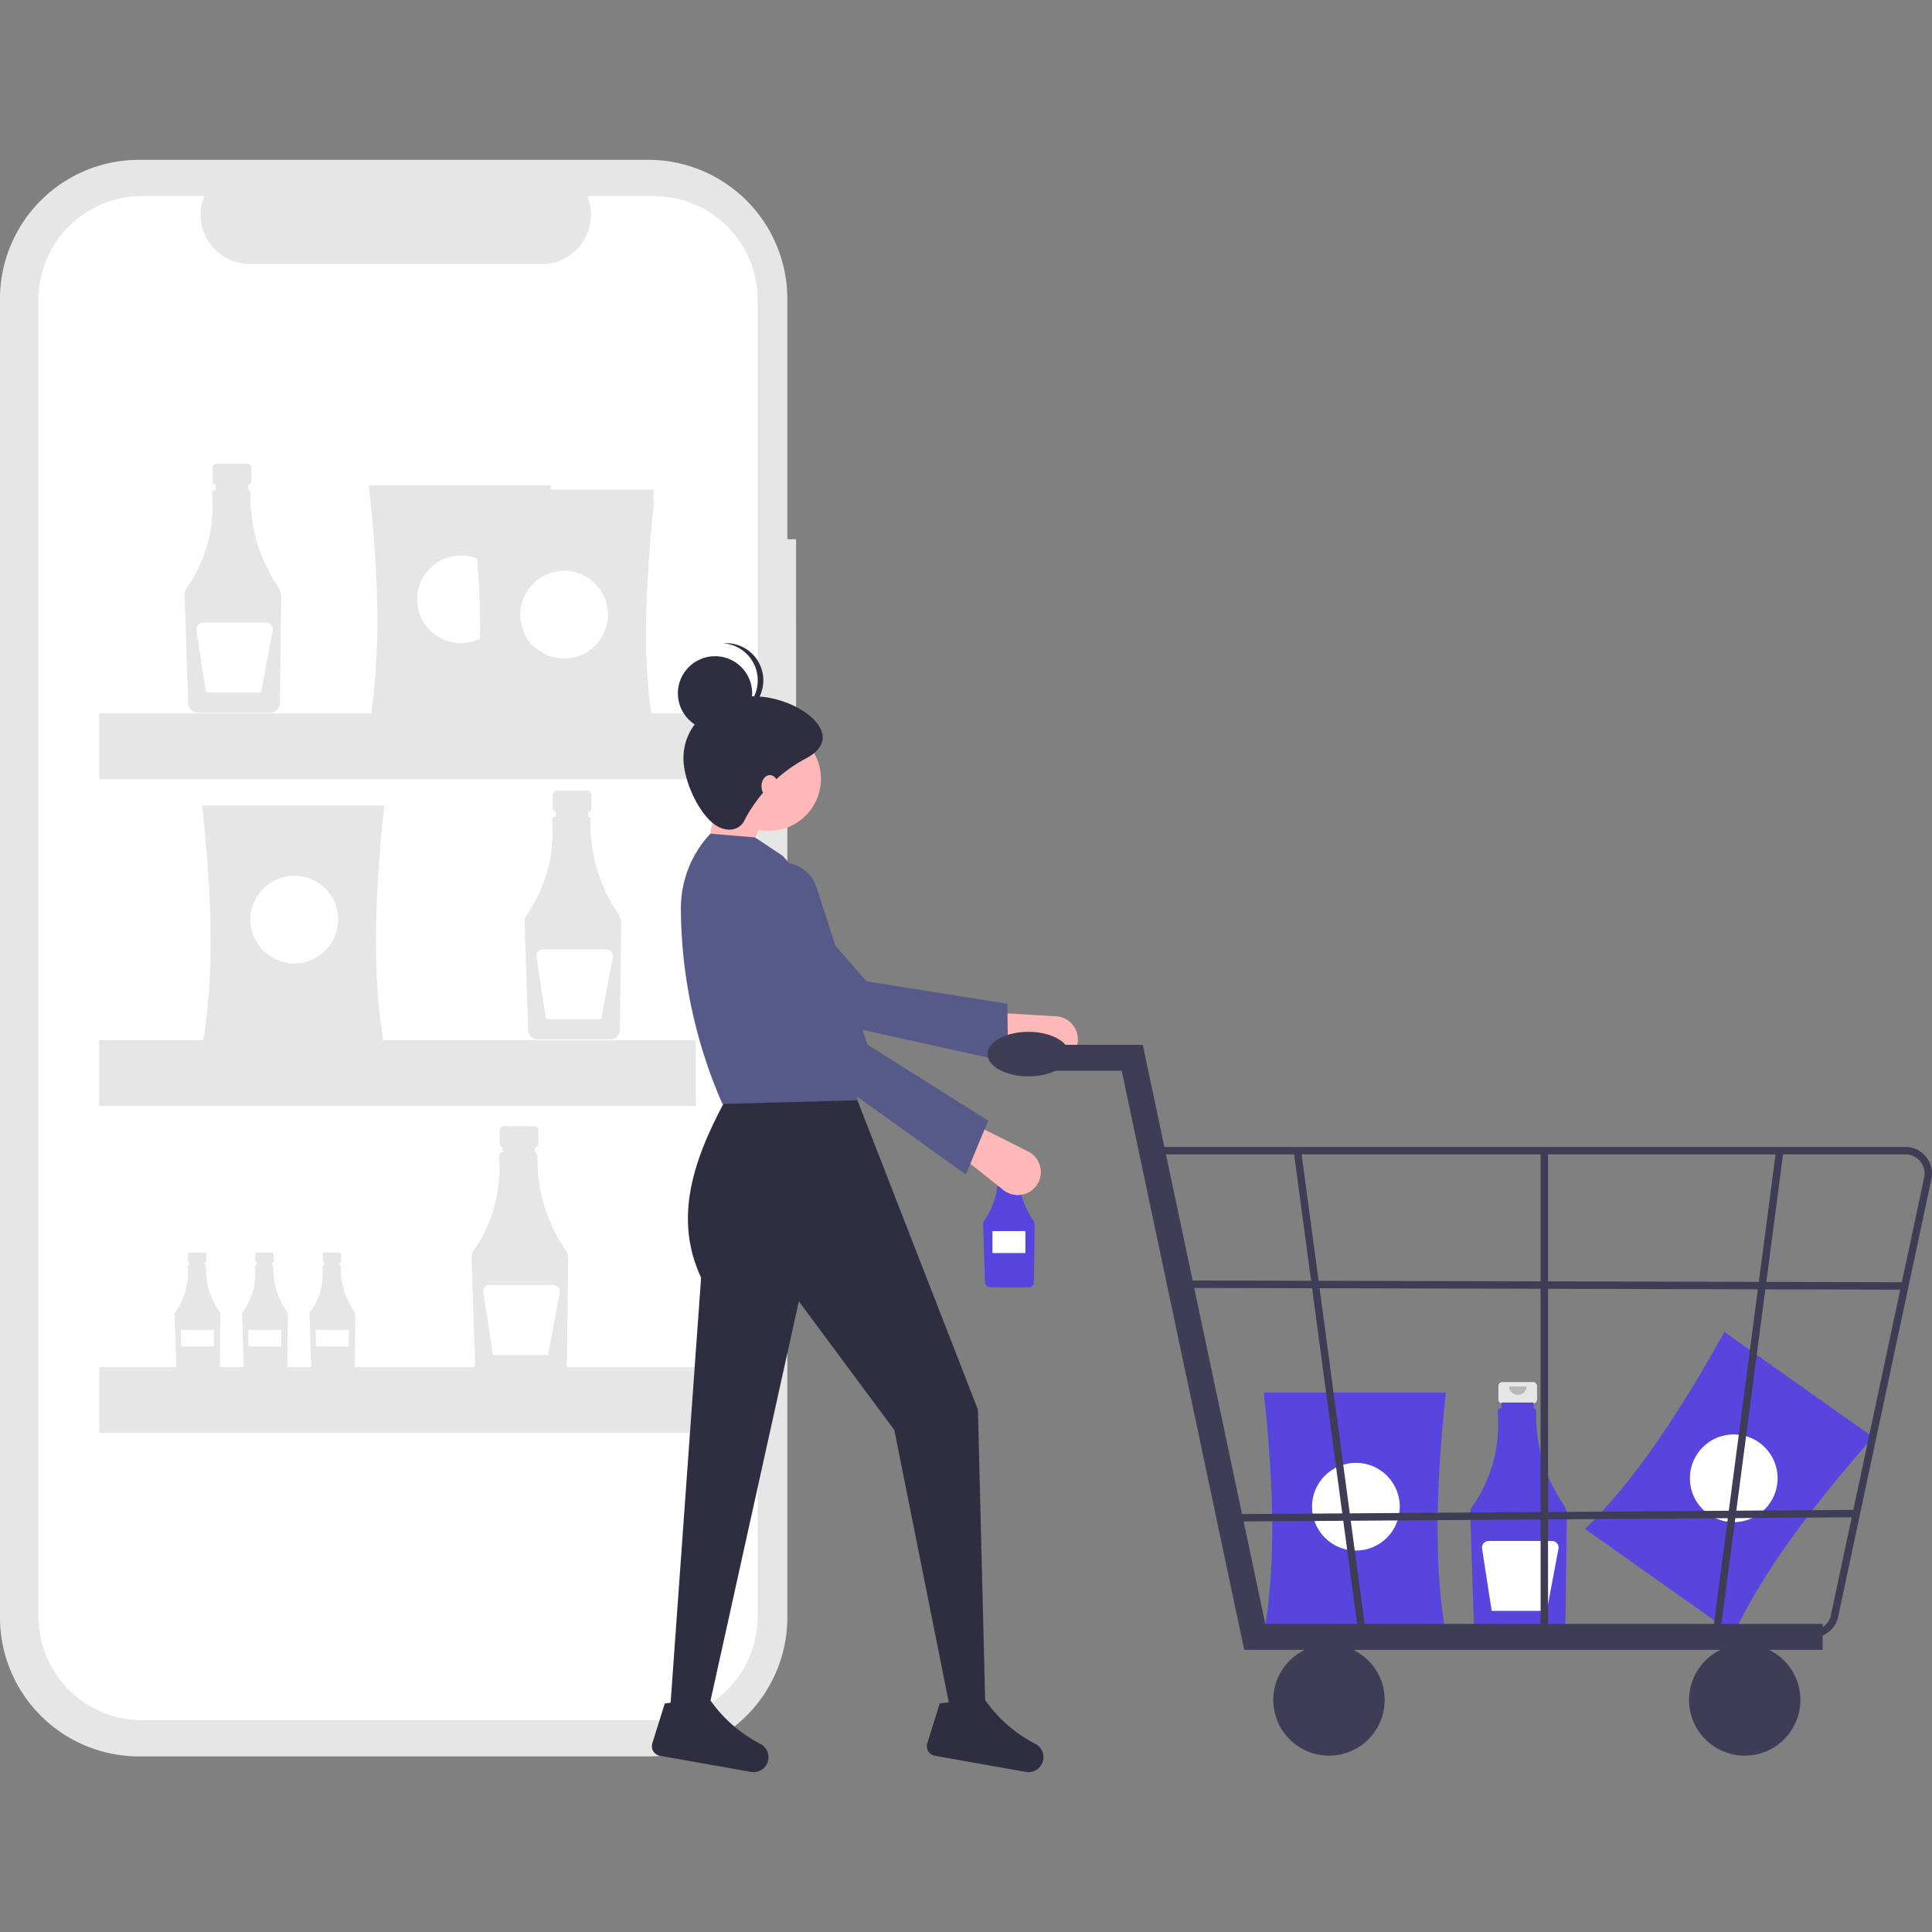 <svg xmlns="http://www.w3.org/2000/svg" xmlns:xlink="http://www.w3.org/1999/xlink" width="250" height="250" viewBox="0 0 250 250">
  <rect x="0" y="0" width="250" height="250" fill="#808080" stroke="none"/>
  <defs>
    <clipPath id="clip-path">
      <rect id="Rectangle_2446" data-name="Rectangle 2446" width="250" height="250" transform="translate(63 128)" fill="#fff"/>
    </clipPath>
  </defs>
  <g id="Mask_Group_3" data-name="Mask Group 3" transform="translate(-63 -128)" clip-path="url(#clip-path)">
    <g id="undraw_shopping_app_flsj" transform="translate(63 148.686)">
      <path id="Path_31994" data-name="Path 31994" d="M146.93,71.469H145.8v-31.1a18,18,0,0,0-18-18H61.916a18,18,0,0,0-18,18v170.6a18,18,0,0,0,18,18H127.8a18,18,0,0,0,18-18V93.6h1.135Z" transform="translate(-43.919 -22.375)" fill="#e6e6e6"/>
      <path id="Path_31995" data-name="Path 31995" d="M128.524,27.057h-8.6a6.385,6.385,0,0,1-5.912,8.8H76.27a6.385,6.385,0,0,1-5.912-8.8H62.326A13.44,13.44,0,0,0,48.885,40.5V210.842a13.44,13.44,0,0,0,13.44,13.44h66.2a13.44,13.44,0,0,0,13.44-13.44V40.5a13.44,13.44,0,0,0-13.44-13.44Z" transform="translate(-43.919 -22.375)" fill="#fff"/>
      <path id="Path_31996" data-name="Path 31996" d="M75.921,61.687H71.969a.524.524,0,0,0-.524.524v1.735a.524.524,0,0,0,.524.524h.655v2.6h2.643v-2.6h.655a.524.524,0,0,0,.524-.524V62.211A.524.524,0,0,0,75.921,61.687Z" transform="translate(-43.919 -22.375)" fill="#e6e6e6"/>
      <path id="Path_31997" data-name="Path 31997" d="M79.88,77.564a20.32,20.32,0,0,1-3.535-12.048.429.429,0,0,0-.335-.428v-.75H71.836v.739h-.058a.428.428,0,0,0-.428.429q0,.016,0,.031a18.545,18.545,0,0,1-3.331,12.333,1.18,1.18,0,0,0-.214.715l.456,14.119a1.222,1.222,0,0,0,1.212,1.18h9.442a1.223,1.223,0,0,0,1.213-1.2l.176-13.709A2.474,2.474,0,0,0,79.88,77.564Z" transform="translate(-43.919 -22.375)" fill="#e6e6e6"/>
      <path id="Path_31998" data-name="Path 31998" d="M78.385,82.254H70.167a.844.844,0,0,0-.834.972L70.575,91.3h7.131l1.508-8.045a.844.844,0,0,0-.829-1Z" transform="translate(-43.919 -22.375)" fill="#fff"/>
      <path id="Path_31999" data-name="Path 31999" d="M119.92,103.982h-3.953a.524.524,0,0,0-.524.524v1.735a.524.524,0,0,0,.524.524h.655v2.6h2.643v-2.6h.655a.524.524,0,0,0,.524-.524v-1.735a.524.524,0,0,0-.524-.524Z" transform="translate(-43.919 -22.375)" fill="#e6e6e6"/>
      <path id="Path_32000" data-name="Path 32000" d="M123.879,119.86a20.32,20.32,0,0,1-3.535-12.048.429.429,0,0,0-.334-.428v-.75h-4.175v.739h-.058a.428.428,0,0,0-.428.429q0,.016,0,.031a18.545,18.545,0,0,1-3.331,12.333,1.18,1.18,0,0,0-.214.715L112.262,135a1.222,1.222,0,0,0,1.212,1.18h9.442a1.223,1.223,0,0,0,1.213-1.2l.176-13.709a2.474,2.474,0,0,0-.425-1.413Z" transform="translate(-43.919 -22.375)" fill="#e6e6e6"/>
      <path id="Path_32001" data-name="Path 32001" d="M122.385,124.55h-8.218a.844.844,0,0,0-.834.972l1.242,8.072h7.131l1.508-8.045a.844.844,0,0,0-.829-1Z" transform="translate(-43.919 -22.375)" fill="#fff"/>
      <path id="Path_32002" data-name="Path 32002" d="M70.365,163.776H68.49a.249.249,0,0,0-.249.249v.823a.249.249,0,0,0,.249.249H68.8v1.233h1.253V165.1h.311a.249.249,0,0,0,.249-.249v-.823a.249.249,0,0,0-.249-.249Z" transform="translate(-43.919 -22.375)" fill="#e6e6e6"/>
      <path id="Path_32003" data-name="Path 32003" d="M72.242,171.308a9.639,9.639,0,0,1-1.677-5.715.2.2,0,0,0-.159-.2v-.356h-1.98v.351H68.4a.2.2,0,0,0-.2.2s0,.01,0,.015a8.8,8.8,0,0,1-1.58,5.85.56.56,0,0,0-.1.339l.216,6.7a.58.58,0,0,0,.575.56h4.479a.58.58,0,0,0,.575-.569l.083-6.5A1.173,1.173,0,0,0,72.242,171.308Z" transform="translate(-43.919 -22.375)" fill="#e6e6e6"/>
      <rect id="Rectangle_2451" data-name="Rectangle 2451" width="4.273" height="2.137" transform="translate(23.406 151.395)" fill="#fff"/>
      <path id="Path_32004" data-name="Path 32004" d="M79.092,163.776H77.217a.249.249,0,0,0-.249.249v.823a.249.249,0,0,0,.249.249h.311v1.233h1.253V165.1h.311a.249.249,0,0,0,.249-.249v-.823a.249.249,0,0,0-.249-.249Z" transform="translate(-43.919 -22.375)" fill="#e6e6e6"/>
      <path id="Path_32005" data-name="Path 32005" d="M80.97,171.308a9.639,9.639,0,0,1-1.677-5.715.2.2,0,0,0-.159-.2v-.356h-1.98v.351h-.027a.2.2,0,0,0-.2.2s0,.01,0,.015a8.8,8.8,0,0,1-1.58,5.85.56.56,0,0,0-.1.339l.217,6.7a.58.58,0,0,0,.575.56h4.479a.58.58,0,0,0,.575-.569l.083-6.5A1.174,1.174,0,0,0,80.97,171.308Z" transform="translate(-43.919 -22.375)" fill="#e6e6e6"/>
      <rect id="Rectangle_2452" data-name="Rectangle 2452" width="4.273" height="2.137" transform="translate(32.133 151.395)" fill="#fff"/>
      <path id="Path_32006" data-name="Path 32006" d="M87.82,163.776H85.945a.249.249,0,0,0-.249.249v.823a.249.249,0,0,0,.249.249h.311v1.233h1.253V165.1h.311a.249.249,0,0,0,.249-.249v-.823a.249.249,0,0,0-.249-.249Z" transform="translate(-43.919 -22.375)" fill="#e6e6e6"/>
      <path id="Path_32007" data-name="Path 32007" d="M89.7,171.308a9.639,9.639,0,0,1-1.677-5.715.2.2,0,0,0-.159-.2v-.356h-1.98v.351h-.027a.2.2,0,0,0-.2.2s0,.01,0,.015a8.8,8.8,0,0,1-1.58,5.85.56.56,0,0,0-.1.339l.216,6.7a.58.58,0,0,0,.575.56h4.479a.58.58,0,0,0,.575-.569l.083-6.5A1.174,1.174,0,0,0,89.7,171.308Z" transform="translate(-43.919 -22.375)" fill="#e6e6e6"/>
      <rect id="Rectangle_2453" data-name="Rectangle 2453" width="4.273" height="2.137" transform="translate(40.861 151.395)" fill="#fff"/>
      <path id="Path_32008" data-name="Path 32008" d="M113.054,147.414H109.1a.524.524,0,0,0-.524.524v1.735a.524.524,0,0,0,.524.524h.655v2.6H112.4v-2.6h.655a.524.524,0,0,0,.524-.524v-1.735A.524.524,0,0,0,113.054,147.414Z" transform="translate(-43.919 -22.375)" fill="#e6e6e6"/>
      <path id="Path_32009" data-name="Path 32009" d="M117.013,163.291a20.32,20.32,0,0,1-3.535-12.048.429.429,0,0,0-.335-.428v-.75h-4.174v.739h-.058a.428.428,0,0,0-.428.429q0,.016,0,.031a18.545,18.545,0,0,1-3.331,12.333,1.18,1.18,0,0,0-.214.715l.456,14.119a1.222,1.222,0,0,0,1.212,1.18h9.442a1.223,1.223,0,0,0,1.213-1.2l.176-13.709a2.474,2.474,0,0,0-.425-1.413Z" transform="translate(-43.919 -22.375)" fill="#e6e6e6"/>
      <path id="Path_32010" data-name="Path 32010" d="M115.518,167.981H107.3a.844.844,0,0,0-.834.972l1.242,8.072h7.131l1.508-8.045a.844.844,0,0,0-.829-1Z" transform="translate(-43.919 -22.375)" fill="#fff"/>
      <path id="Path_32011" data-name="Path 32011" d="M115.212,95.7H91.651c1.647-8.906,1.268-19.66,0-31.225h23.561C113.977,76.044,113.608,86.8,115.212,95.7Z" transform="translate(-43.919 -22.375)" fill="#e6e6e6"/>
      <circle id="Ellipse_518" data-name="Ellipse 518" cx="5.677" cy="5.677" r="5.677" transform="translate(53.977 51.187)" fill="#fff"/>
      <path id="Path_32012" data-name="Path 32012" d="M93.638,137.148H70.077c1.647-8.906,1.268-19.66,0-31.225H93.638C92.4,117.488,92.035,128.242,93.638,137.148Z" transform="translate(-43.919 -22.375)" fill="#e6e6e6"/>
      <circle id="Ellipse_519" data-name="Ellipse 519" cx="5.677" cy="5.677" r="5.677" transform="translate(32.403 92.631)" fill="#fff"/>
      <path id="Path_32013" data-name="Path 32013" d="M128.553,97.69H104.992c1.647-8.906,1.268-19.66,0-31.225h23.561C127.319,78.031,126.95,88.785,128.553,97.69Z" transform="translate(-43.919 -22.375)" fill="#e6e6e6"/>
      <circle id="Ellipse_520" data-name="Ellipse 520" cx="5.677" cy="5.677" r="5.677" transform="translate(67.319 53.174)" fill="#fff"/>
      <path id="Path_32014" data-name="Path 32014" d="M128.553,96.271H104.992c1.647-8.906,1.268-19.66,0-31.225h23.561C127.319,76.611,126.95,87.365,128.553,96.271Z" transform="translate(-43.919 -22.375)" fill="#e6e6e6"/>
      <circle id="Ellipse_521" data-name="Ellipse 521" cx="5.677" cy="5.677" r="5.677" transform="translate(67.319 51.755)" fill="#fff"/>
      <path id="Path_32015" data-name="Path 32015" d="M128.553,97.69H104.992c1.647-8.906,1.268-19.66,0-31.225h23.561C127.319,78.031,126.95,88.785,128.553,97.69Z" transform="translate(-43.919 -22.375)" fill="#e6e6e6"/>
      <circle id="Ellipse_522" data-name="Ellipse 522" cx="5.677" cy="5.677" r="5.677" transform="translate(67.319 53.174)" fill="#fff"/>
      <rect id="Rectangle_2454" data-name="Rectangle 2454" width="77.211" height="8.516" transform="translate(12.817 71.625)" fill="#e6e6e6"/>
      <rect id="Rectangle_2455" data-name="Rectangle 2455" width="77.211" height="8.516" transform="translate(12.817 113.921)" fill="#e6e6e6"/>
      <rect id="Rectangle_2456" data-name="Rectangle 2456" width="77.211" height="8.516" transform="translate(12.817 156.217)" fill="#e6e6e6"/>
      <path id="Path_32016" data-name="Path 32016" d="M268.259,213.141l-19.236-13.605c6.488-6.32,12.388-15.318,18.031-25.493l19.236,13.605C278.6,196.377,272.092,204.944,268.259,213.141Z" transform="translate(-43.919 -22.375)" fill="#5745de"/>
      <circle id="Ellipse_523" data-name="Ellipse 523" cx="5.677" cy="5.677" r="5.677" transform="translate(218.668 164.926)" fill="#fff"/>
      <path id="Path_32017" data-name="Path 32017" d="M175.468,151.057h-2.111a.28.28,0,0,0-.28.28v.927a.28.28,0,0,0,.28.28h.35v1.389h1.412v-1.389h.35a.28.28,0,0,0,.28-.28v-.927a.28.28,0,0,0-.28-.28Z" transform="translate(-43.919 -22.375)" fill="#e6e6e6"/>
      <path id="Path_32018" data-name="Path 32018" d="M177.583,159.539a10.855,10.855,0,0,1-1.888-6.436.229.229,0,0,0-.179-.228v-.4h-2.23v.395h-.031a.229.229,0,0,0-.229.229q0,.008,0,.017a9.907,9.907,0,0,1-1.78,6.589.63.63,0,0,0-.114.382l.244,7.543a.653.653,0,0,0,.647.63h5.044a.653.653,0,0,0,.648-.641l.094-7.323A1.322,1.322,0,0,0,177.583,159.539Z" transform="translate(-43.919 -22.375)" fill="#5745de"/>
      <path id="Path_32019" data-name="Path 32019" d="M175.028,151.359a.6.6,0,0,1-1.208,0" transform="translate(-43.919 -22.375)" opacity="0.2"/>
      <rect id="Rectangle_2457" data-name="Rectangle 2457" width="4.258" height="2.839" transform="translate(128.424 138.617)" fill="#fff"/>
      <path id="Path_32020" data-name="Path 32020" d="M242.287,180.523h-3.952a.524.524,0,0,0-.524.524v1.735a.524.524,0,0,0,.524.524h.655v2.6h2.643v-2.6h.655a.524.524,0,0,0,.524-.524v-1.735a.524.524,0,0,0-.524-.524Z" transform="translate(-43.919 -22.375)" fill="#e6e6e6"/>
      <path id="Path_32021" data-name="Path 32021" d="M246.246,196.4a20.32,20.32,0,0,1-3.535-12.048.428.428,0,0,0-.335-.428v-.75H238.2v.739h-.058a.428.428,0,0,0-.428.429q0,.016,0,.031a18.545,18.545,0,0,1-3.331,12.333,1.18,1.18,0,0,0-.214.715l.456,14.119a1.222,1.222,0,0,0,1.212,1.18h9.442a1.223,1.223,0,0,0,1.213-1.2l.176-13.709A2.474,2.474,0,0,0,246.246,196.4Z" transform="translate(-43.919 -22.375)" fill="#5745de"/>
      <path id="Path_32022" data-name="Path 32022" d="M241.463,181.089a1.131,1.131,0,0,1-2.261,0" transform="translate(-43.919 -22.375)" opacity="0.2"/>
      <path id="Path_32023" data-name="Path 32023" d="M244.751,201.091h-8.218a.844.844,0,0,0-.834.972l1.242,8.072h7.131l1.508-8.045a.844.844,0,0,0-.829-1Z" transform="translate(-43.919 -22.375)" fill="#fff"/>
      <path id="Path_32024" data-name="Path 32024" d="M231.01,213.118H207.449c1.647-8.906,1.268-19.66,0-31.225H231.01C229.775,193.458,229.406,204.212,231.01,213.118Z" transform="translate(-43.919 -22.375)" fill="#5745de"/>
      <circle id="Ellipse_524" data-name="Ellipse 524" cx="5.677" cy="5.677" r="5.677" transform="translate(169.775 168.602)" fill="#fff"/>
      <path id="Path_32025" data-name="Path 32025" d="M90.722,92.474l5.289-.481,3.366-8.174-6.01-3.366Z" fill="#ffb8b8"/>
      <path id="Path_32026" data-name="Path 32026" d="M183.181,137.289h0a2.982,2.982,0,0,0-2.591-4.087l-8.212-.49-1.209,4.021,8.454,2.322A2.982,2.982,0,0,0,183.181,137.289Z" transform="translate(-43.919 -22.375)" fill="#ffb8b8"/>
      <path id="Path_32027" data-name="Path 32027" d="M174.364,139.123l-.09-7.545-18.241-2.911L141.979,112.55a4.6,4.6,0,0,0-6-.82h0a4.6,4.6,0,0,0-.8,7.016l11.593,14.267Z" transform="translate(-43.919 -22.375)" fill="#575a89"/>
      <path id="Path_32028" data-name="Path 32028" d="M130.554,224h4.808l11.926-53.923,12.356,16.658,7.213,36.063h4.568l-.962-38.707-16.108-41.352H138.487c-4.336,7.848-7.738,15.937-3.847,24.282Z" transform="translate(-43.919 -22.375)" fill="#2f2e41"/>
      <path id="Path_32029" data-name="Path 32029" d="M163.909,227.274a1.255,1.255,0,0,0,.978,1.61l11.766,2.088a1.936,1.936,0,0,0,2.2-1.327h0a1.924,1.924,0,0,0-.941-2.288,17.99,17.99,0,0,1-6.489-5.641c-1.293,1.2-2.739,1.091-4.273.2l-1.628.2Z" transform="translate(-43.919 -22.375)" fill="#2f2e41"/>
      <path id="Path_32030" data-name="Path 32030" d="M128.327,227.274a1.255,1.255,0,0,0,.979,1.61l11.766,2.088a1.936,1.936,0,0,0,2.2-1.327h0a1.924,1.924,0,0,0-.941-2.288,17.99,17.99,0,0,1-6.489-5.641c-1.293,1.2-2.739,1.091-4.273.2l-1.628.2Z" transform="translate(-43.919 -22.375)" fill="#2f2e41"/>
      <circle id="Ellipse_525" data-name="Ellipse 525" cx="6.732" cy="6.732" r="6.732" transform="translate(92.765 73.36)" fill="#ffb8b8"/>
      <path id="Path_32031" data-name="Path 32031" d="M137.406,144.54l17.55-.481L149.8,127.838c3.2-5.135-.021-10.265-4.583-15.393l-3.606-2.4-5.77-.481h0a14.165,14.165,0,0,0-3.815,9.868A63.567,63.567,0,0,0,137.406,144.54Z" transform="translate(-43.919 -22.375)" fill="#575a89"/>
      <path id="Path_32032" data-name="Path 32032" d="M177.728,155.46h0a2.982,2.982,0,0,0-.774-4.777L169.6,147l-2.693,3.221,6.859,5.46a2.982,2.982,0,0,0,3.966-.224Z" transform="translate(-43.919 -22.375)" fill="#ffb8b8"/>
      <path id="Path_32033" data-name="Path 32033" d="M168.9,153.676l2.885-6.972-15.626-9.852-6.579-20.346a4.6,4.6,0,0,0-5.189-3.112h0a4.6,4.6,0,0,0-3.5,6.135l5.046,17.678Z" transform="translate(-43.919 -22.375)" fill="#575a89"/>
      <path id="Path_32034" data-name="Path 32034" d="M132.357,99.822c0,2.619,1.7,6.676,3.847,8.415,1.444,1.17,3.352,1.121,4.087-.481a19.054,19.054,0,0,1,7.934-7.934c6.1-3.238-2.164-8.779-7.934-7.934C135.955,92.523,132.357,95.441,132.357,99.822Z" transform="translate(-43.919 -22.375)" fill="#2f2e41"/>
      <circle id="Ellipse_526" data-name="Ellipse 526" cx="4.808" cy="4.808" r="4.808" transform="translate(87.716 64.225)" fill="#2f2e41"/>
      <path id="Path_32035" data-name="Path 32035" d="M141.973,89.725a4.805,4.805,0,0,0-4.448-4.79c.119-.009.239-.018.361-.018a4.808,4.808,0,0,1,0,9.617c-.122,0-.241-.009-.361-.018a4.805,4.805,0,0,0,4.448-4.79Z" transform="translate(-43.919 -22.375)" fill="#2f2e41"/>
      <ellipse id="Ellipse_527" data-name="Ellipse 527" cx="1.082" cy="1.443" rx="1.082" ry="1.443" transform="translate(98.535 79.611)" fill="#ffb8b8"/>
      <path id="Path_32036" data-name="Path 32036" d="M235.854,192.806H161l-15.851-74.93H131.624v-3.362h16.253l15.851,74.93h72.126Z" fill="#3f3d56"/>
      <circle id="Ellipse_528" data-name="Ellipse 528" cx="7.205" cy="7.205" r="7.205" transform="translate(164.766 192.085)" fill="#3f3d56"/>
      <circle id="Ellipse_529" data-name="Ellipse 529" cx="7.205" cy="7.205" r="7.205" transform="translate(218.562 192.085)" fill="#3f3d56"/>
      <path id="Path_32037" data-name="Path 32037" d="M278.408,213.6H205.582l-12.849-63.5h97.734a3.453,3.453,0,0,1,3.411,3.988l-12.059,56.595a3.436,3.436,0,0,1-3.41,2.917Zm-72.035-.961h72.035a2.479,2.479,0,0,0,2.461-2.105l12.059-56.595a2.492,2.492,0,0,0-2.462-2.879H193.9Z" transform="translate(-43.919 -22.375)" fill="#3f3d56"/>
      <path id="Path_32038" data-name="Path 32038" d="M175.82,191.019l-8.415-62.738.948-.157,8.415,62.738Z" fill="#3f3d56"/>
      <path id="Path_32039" data-name="Path 32039" d="M222.611,190.537l-.948-.154,8.169-62.258.948.154Z" fill="#3f3d56"/>
      <rect id="Rectangle_2458" data-name="Rectangle 2458" width="0.961" height="62.738" transform="translate(199.357 128.203)" fill="#3f3d56"/>
      <rect id="Rectangle_2459" data-name="Rectangle 2459" width="0.961" height="92.989" transform="translate(153.718 145.973) rotate(-89.861)" fill="#3f3d56"/>
      <rect id="Rectangle_2460" data-name="Rectangle 2460" width="81.695" height="0.961" transform="translate(158.456 175.247) rotate(-0.392)" fill="#3f3d56"/>
      <ellipse id="Ellipse_530" data-name="Ellipse 530" cx="5.284" cy="2.882" rx="5.284" ry="2.882" transform="translate(127.782 112.832)" fill="#3f3d56"/>
    </g>
  </g>
</svg>
